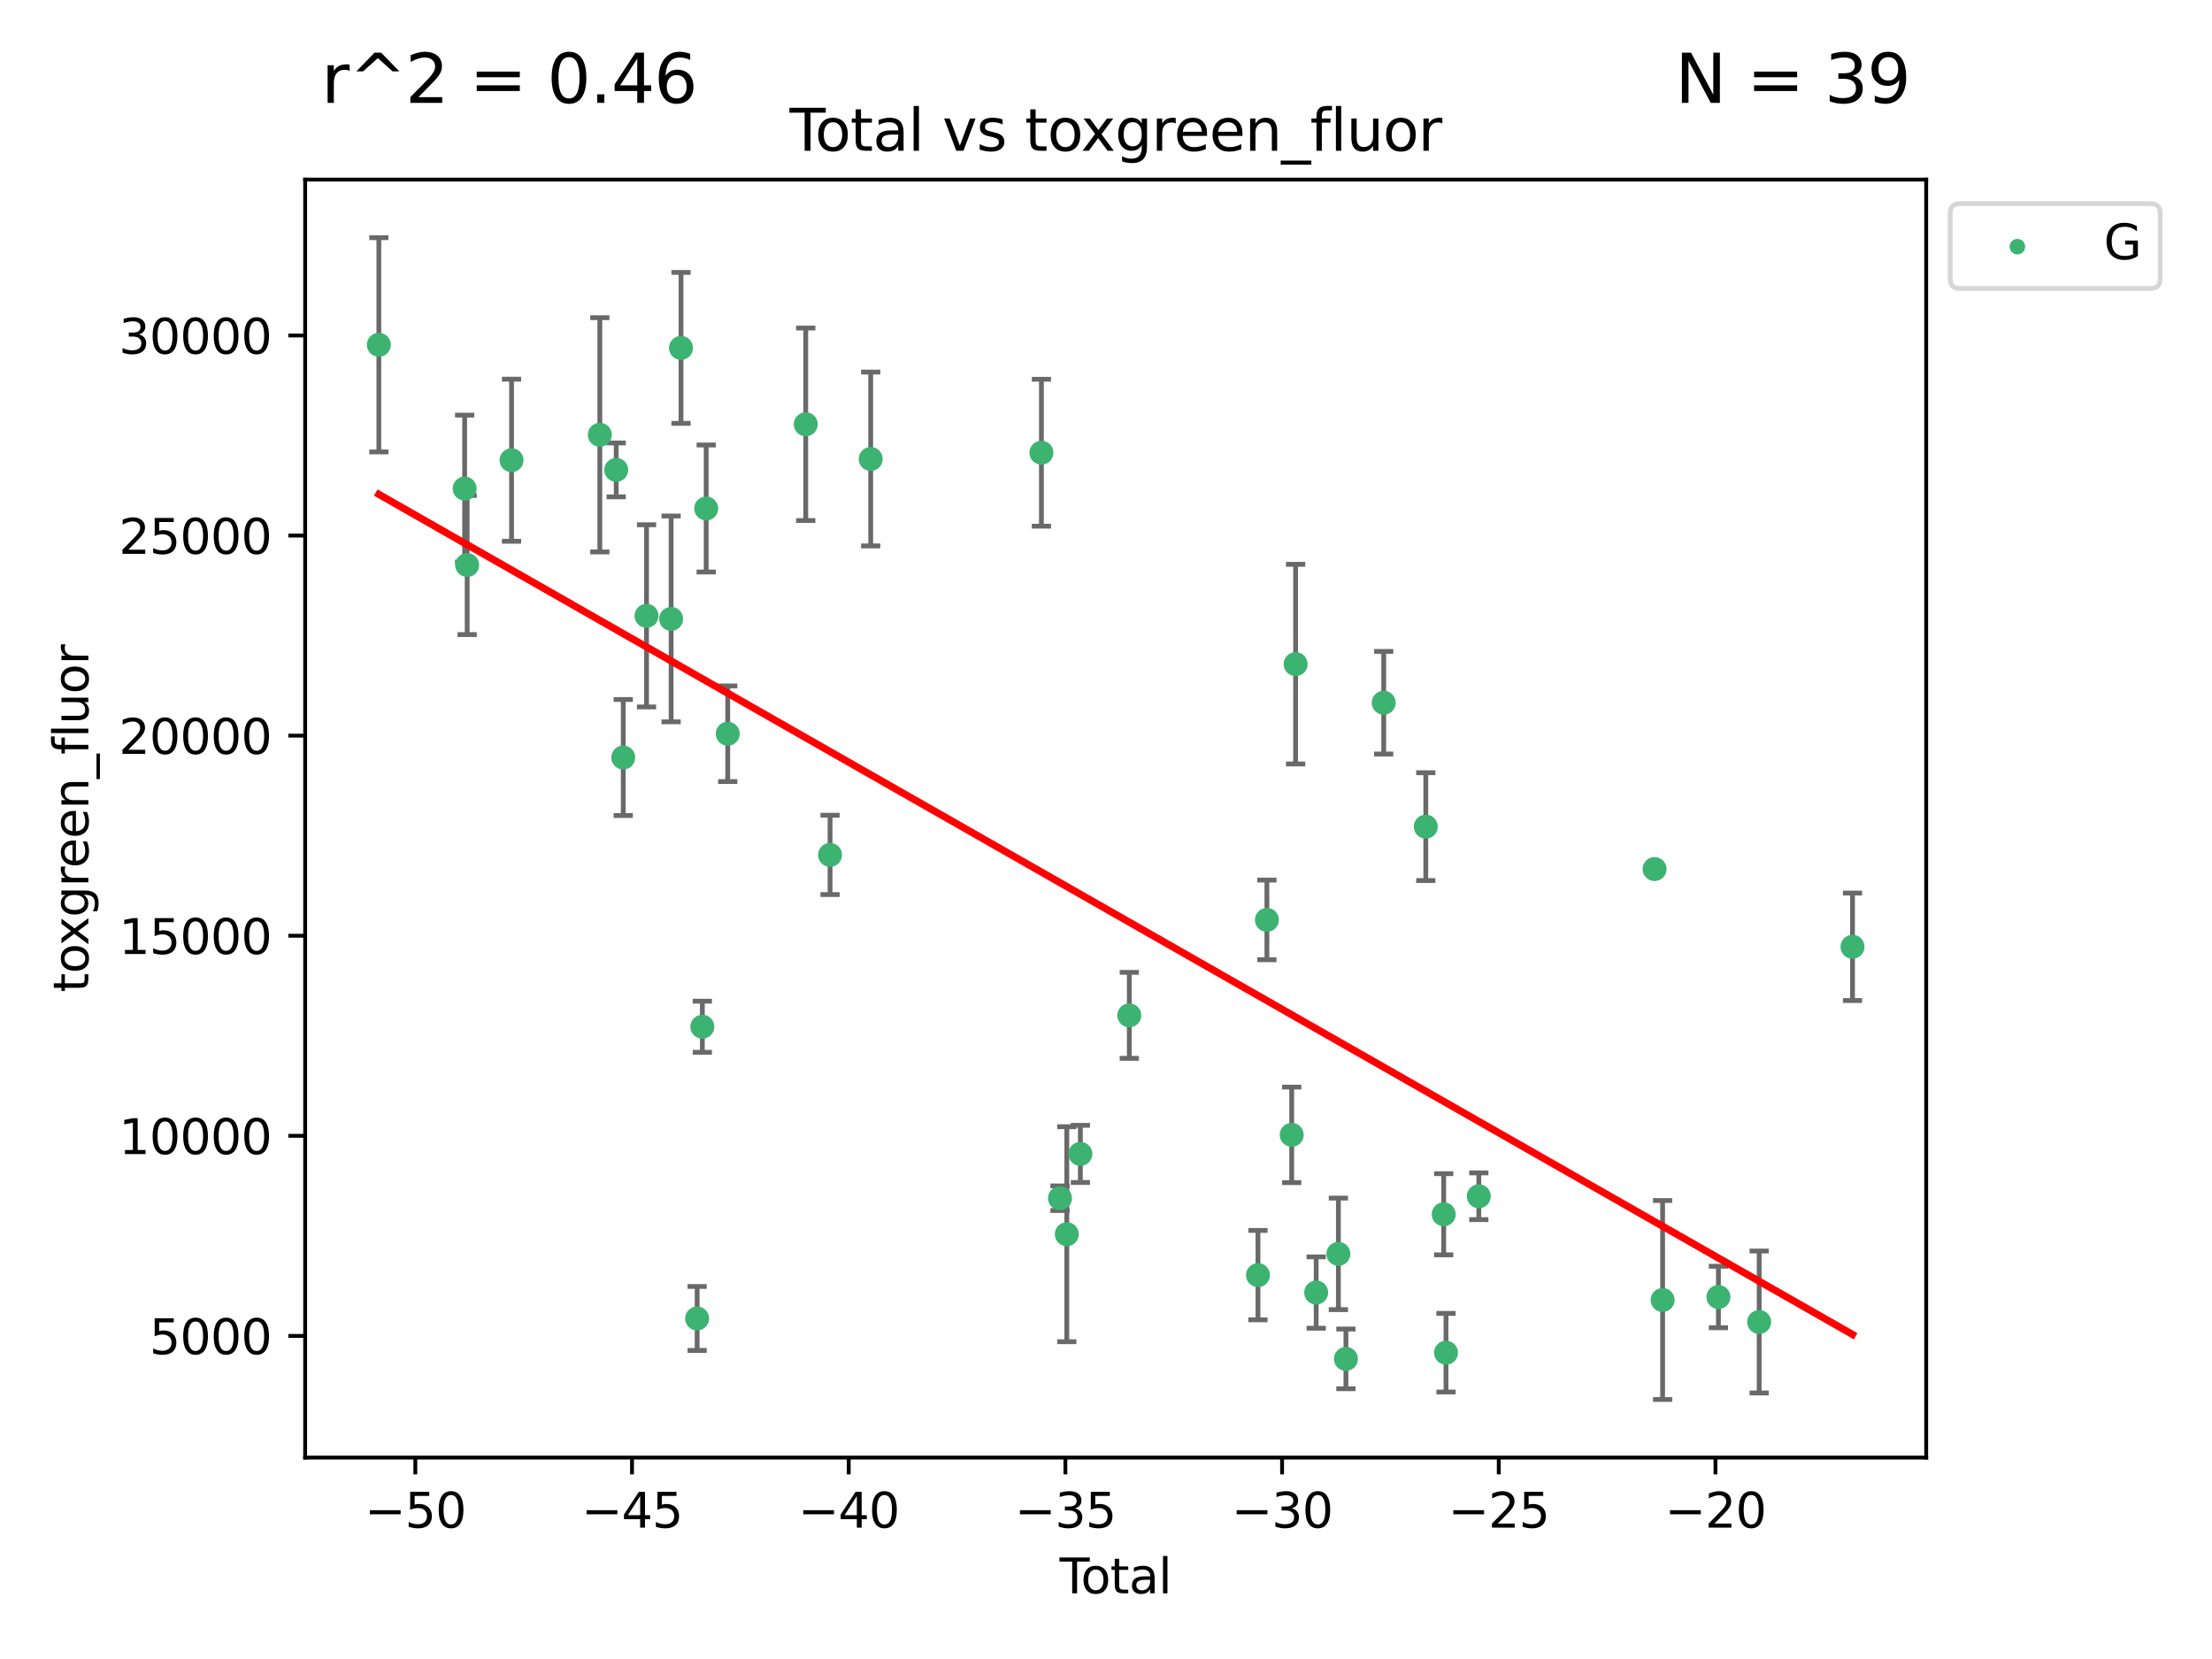 <?xml version="1.0" encoding="utf-8" standalone="no"?>
<!DOCTYPE svg PUBLIC "-//W3C//DTD SVG 1.1//EN"
  "http://www.w3.org/Graphics/SVG/1.1/DTD/svg11.dtd">
<svg xmlns:xlink="http://www.w3.org/1999/xlink" width="460.8pt" height="345.6pt" viewBox="0 0 460.8 345.6" xmlns="http://www.w3.org/2000/svg" version="1.1">
 <defs>
  <style type="text/css">*{stroke-linejoin: round; stroke-linecap: butt}</style>
 </defs>
 <g id="figure_1">
  <g id="patch_1">
   <path d="M 0 345.6 
L 460.8 345.6 
L 460.8 0 
L 0 0 
z
" style="fill: #ffffff"/>
  </g>
  <g id="axes_1">
   <g id="patch_2">
    <path d="M 63.571 303.64 
L 401.26 303.64 
L 401.26 37.411 
L 63.571 37.411 
z
" style="fill: #ffffff"/>
   </g>
   <g id="PathCollection_1">
    <defs>
     <path id="m662438848c" d="M 0 1.118 
C 0.297 1.118 0.581 1 0.791 0.791 
C 1 0.581 1.118 0.297 1.118 0 
C 1.118 -0.297 1 -0.581 0.791 -0.791 
C 0.581 -1 0.297 -1.118 0 -1.118 
C -0.297 -1.118 -0.581 -1 -0.791 -0.791 
C -1 -0.581 -1.118 -0.297 -1.118 0 
C -1.118 0.297 -1 0.581 -0.791 0.791 
C -0.581 1 -0.297 1.118 0 1.118 
z
" style="stroke: #3cb371"/>
    </defs>
    <g clip-path="url(#pe1328f2959)">
     <use xlink:href="#m662438848c" x="78.921" y="71.829" style="fill: #3cb371; stroke: #3cb371"/>
     <use xlink:href="#m662438848c" x="96.795" y="101.783" style="fill: #3cb371; stroke: #3cb371"/>
     <use xlink:href="#m662438848c" x="97.319" y="117.705" style="fill: #3cb371; stroke: #3cb371"/>
     <use xlink:href="#m662438848c" x="106.562" y="95.87" style="fill: #3cb371; stroke: #3cb371"/>
     <use xlink:href="#m662438848c" x="124.953" y="90.578" style="fill: #3cb371; stroke: #3cb371"/>
     <use xlink:href="#m662438848c" x="128.369" y="97.889" style="fill: #3cb371; stroke: #3cb371"/>
     <use xlink:href="#m662438848c" x="129.835" y="157.804" style="fill: #3cb371; stroke: #3cb371"/>
     <use xlink:href="#m662438848c" x="134.685" y="128.29" style="fill: #3cb371; stroke: #3cb371"/>
     <use xlink:href="#m662438848c" x="139.807" y="128.929" style="fill: #3cb371; stroke: #3cb371"/>
     <use xlink:href="#m662438848c" x="141.868" y="72.475" style="fill: #3cb371; stroke: #3cb371"/>
     <use xlink:href="#m662438848c" x="145.227" y="274.66" style="fill: #3cb371; stroke: #3cb371"/>
     <use xlink:href="#m662438848c" x="146.31" y="213.887" style="fill: #3cb371; stroke: #3cb371"/>
     <use xlink:href="#m662438848c" x="147.112" y="105.928" style="fill: #3cb371; stroke: #3cb371"/>
     <use xlink:href="#m662438848c" x="151.6" y="152.848" style="fill: #3cb371; stroke: #3cb371"/>
     <use xlink:href="#m662438848c" x="167.853" y="88.387" style="fill: #3cb371; stroke: #3cb371"/>
     <use xlink:href="#m662438848c" x="172.916" y="178.087" style="fill: #3cb371; stroke: #3cb371"/>
     <use xlink:href="#m662438848c" x="181.383" y="95.619" style="fill: #3cb371; stroke: #3cb371"/>
     <use xlink:href="#m662438848c" x="216.945" y="94.31" style="fill: #3cb371; stroke: #3cb371"/>
     <use xlink:href="#m662438848c" x="220.816" y="249.612" style="fill: #3cb371; stroke: #3cb371"/>
     <use xlink:href="#m662438848c" x="222.236" y="257.109" style="fill: #3cb371; stroke: #3cb371"/>
     <use xlink:href="#m662438848c" x="225.061" y="240.379" style="fill: #3cb371; stroke: #3cb371"/>
     <use xlink:href="#m662438848c" x="235.252" y="211.515" style="fill: #3cb371; stroke: #3cb371"/>
     <use xlink:href="#m662438848c" x="262.06" y="265.63" style="fill: #3cb371; stroke: #3cb371"/>
     <use xlink:href="#m662438848c" x="263.919" y="191.631" style="fill: #3cb371; stroke: #3cb371"/>
     <use xlink:href="#m662438848c" x="269.086" y="236.411" style="fill: #3cb371; stroke: #3cb371"/>
     <use xlink:href="#m662438848c" x="269.902" y="138.35" style="fill: #3cb371; stroke: #3cb371"/>
     <use xlink:href="#m662438848c" x="274.184" y="269.261" style="fill: #3cb371; stroke: #3cb371"/>
     <use xlink:href="#m662438848c" x="278.809" y="261.204" style="fill: #3cb371; stroke: #3cb371"/>
     <use xlink:href="#m662438848c" x="280.38" y="283.083" style="fill: #3cb371; stroke: #3cb371"/>
     <use xlink:href="#m662438848c" x="288.251" y="146.392" style="fill: #3cb371; stroke: #3cb371"/>
     <use xlink:href="#m662438848c" x="297.018" y="172.205" style="fill: #3cb371; stroke: #3cb371"/>
     <use xlink:href="#m662438848c" x="300.752" y="252.953" style="fill: #3cb371; stroke: #3cb371"/>
     <use xlink:href="#m662438848c" x="301.228" y="281.793" style="fill: #3cb371; stroke: #3cb371"/>
     <use xlink:href="#m662438848c" x="308.064" y="249.2" style="fill: #3cb371; stroke: #3cb371"/>
     <use xlink:href="#m662438848c" x="344.679" y="181.043" style="fill: #3cb371; stroke: #3cb371"/>
     <use xlink:href="#m662438848c" x="346.352" y="270.814" style="fill: #3cb371; stroke: #3cb371"/>
     <use xlink:href="#m662438848c" x="357.978" y="270.188" style="fill: #3cb371; stroke: #3cb371"/>
     <use xlink:href="#m662438848c" x="366.466" y="275.395" style="fill: #3cb371; stroke: #3cb371"/>
     <use xlink:href="#m662438848c" x="385.911" y="197.234" style="fill: #3cb371; stroke: #3cb371"/>
    </g>
   </g>
   <g id="matplotlib.axis_1">
    <g id="xtick_1">
     <g id="line2d_1">
      <defs>
       <path id="m1c1afe551b" d="M 0 0 
L 0 3.5 
" style="stroke: #000000; stroke-width: 0.8"/>
      </defs>
      <g>
       <use xlink:href="#m1c1afe551b" x="86.519" y="303.64" style="stroke: #000000; stroke-width: 0.8"/>
      </g>
     </g>
     <g id="text_1">
      <!-- −50 -->
      <g transform="translate(75.966 318.238)scale(0.1 -0.1)">
       <defs>
        <path id="DejaVuSans-2212" d="M 678 2272 
L 4684 2272 
L 4684 1741 
L 678 1741 
L 678 2272 
z
" transform="scale(0.016)"/>
        <path id="DejaVuSans-35" d="M 691 4666 
L 3169 4666 
L 3169 4134 
L 1269 4134 
L 1269 2991 
Q 1406 3038 1543 3061 
Q 1681 3084 1819 3084 
Q 2600 3084 3056 2656 
Q 3513 2228 3513 1497 
Q 3513 744 3044 326 
Q 2575 -91 1722 -91 
Q 1428 -91 1123 -41 
Q 819 9 494 109 
L 494 744 
Q 775 591 1075 516 
Q 1375 441 1709 441 
Q 2250 441 2565 725 
Q 2881 1009 2881 1497 
Q 2881 1984 2565 2268 
Q 2250 2553 1709 2553 
Q 1456 2553 1204 2497 
Q 953 2441 691 2322 
L 691 4666 
z
" transform="scale(0.016)"/>
        <path id="DejaVuSans-30" d="M 2034 4250 
Q 1547 4250 1301 3770 
Q 1056 3291 1056 2328 
Q 1056 1369 1301 889 
Q 1547 409 2034 409 
Q 2525 409 2770 889 
Q 3016 1369 3016 2328 
Q 3016 3291 2770 3770 
Q 2525 4250 2034 4250 
z
M 2034 4750 
Q 2819 4750 3233 4129 
Q 3647 3509 3647 2328 
Q 3647 1150 3233 529 
Q 2819 -91 2034 -91 
Q 1250 -91 836 529 
Q 422 1150 422 2328 
Q 422 3509 836 4129 
Q 1250 4750 2034 4750 
z
" transform="scale(0.016)"/>
       </defs>
       <use xlink:href="#DejaVuSans-2212"/>
       <use xlink:href="#DejaVuSans-35" x="83.789"/>
       <use xlink:href="#DejaVuSans-30" x="147.412"/>
      </g>
     </g>
    </g>
    <g id="xtick_2">
     <g id="line2d_2">
      <g>
       <use xlink:href="#m1c1afe551b" x="131.659" y="303.64" style="stroke: #000000; stroke-width: 0.8"/>
      </g>
     </g>
     <g id="text_2">
      <!-- −45 -->
      <g transform="translate(121.107 318.238)scale(0.1 -0.1)">
       <defs>
        <path id="DejaVuSans-34" d="M 2419 4116 
L 825 1625 
L 2419 1625 
L 2419 4116 
z
M 2253 4666 
L 3047 4666 
L 3047 1625 
L 3713 1625 
L 3713 1100 
L 3047 1100 
L 3047 0 
L 2419 0 
L 2419 1100 
L 313 1100 
L 313 1709 
L 2253 4666 
z
" transform="scale(0.016)"/>
       </defs>
       <use xlink:href="#DejaVuSans-2212"/>
       <use xlink:href="#DejaVuSans-34" x="83.789"/>
       <use xlink:href="#DejaVuSans-35" x="147.412"/>
      </g>
     </g>
    </g>
    <g id="xtick_3">
     <g id="line2d_3">
      <g>
       <use xlink:href="#m1c1afe551b" x="176.8" y="303.64" style="stroke: #000000; stroke-width: 0.8"/>
      </g>
     </g>
     <g id="text_3">
      <!-- −40 -->
      <g transform="translate(166.247 318.238)scale(0.1 -0.1)">
       <use xlink:href="#DejaVuSans-2212"/>
       <use xlink:href="#DejaVuSans-34" x="83.789"/>
       <use xlink:href="#DejaVuSans-30" x="147.412"/>
      </g>
     </g>
    </g>
    <g id="xtick_4">
     <g id="line2d_4">
      <g>
       <use xlink:href="#m1c1afe551b" x="221.94" y="303.64" style="stroke: #000000; stroke-width: 0.8"/>
      </g>
     </g>
     <g id="text_4">
      <!-- −35 -->
      <g transform="translate(211.388 318.238)scale(0.1 -0.1)">
       <defs>
        <path id="DejaVuSans-33" d="M 2597 2516 
Q 3050 2419 3304 2112 
Q 3559 1806 3559 1356 
Q 3559 666 3084 287 
Q 2609 -91 1734 -91 
Q 1441 -91 1130 -33 
Q 819 25 488 141 
L 488 750 
Q 750 597 1062 519 
Q 1375 441 1716 441 
Q 2309 441 2620 675 
Q 2931 909 2931 1356 
Q 2931 1769 2642 2001 
Q 2353 2234 1838 2234 
L 1294 2234 
L 1294 2753 
L 1863 2753 
Q 2328 2753 2575 2939 
Q 2822 3125 2822 3475 
Q 2822 3834 2567 4026 
Q 2313 4219 1838 4219 
Q 1578 4219 1281 4162 
Q 984 4106 628 3988 
L 628 4550 
Q 988 4650 1302 4700 
Q 1616 4750 1894 4750 
Q 2613 4750 3031 4423 
Q 3450 4097 3450 3541 
Q 3450 3153 3228 2886 
Q 3006 2619 2597 2516 
z
" transform="scale(0.016)"/>
       </defs>
       <use xlink:href="#DejaVuSans-2212"/>
       <use xlink:href="#DejaVuSans-33" x="83.789"/>
       <use xlink:href="#DejaVuSans-35" x="147.412"/>
      </g>
     </g>
    </g>
    <g id="xtick_5">
     <g id="line2d_5">
      <g>
       <use xlink:href="#m1c1afe551b" x="267.081" y="303.64" style="stroke: #000000; stroke-width: 0.8"/>
      </g>
     </g>
     <g id="text_5">
      <!-- −30 -->
      <g transform="translate(256.528 318.238)scale(0.1 -0.1)">
       <use xlink:href="#DejaVuSans-2212"/>
       <use xlink:href="#DejaVuSans-33" x="83.789"/>
       <use xlink:href="#DejaVuSans-30" x="147.412"/>
      </g>
     </g>
    </g>
    <g id="xtick_6">
     <g id="line2d_6">
      <g>
       <use xlink:href="#m1c1afe551b" x="312.221" y="303.64" style="stroke: #000000; stroke-width: 0.8"/>
      </g>
     </g>
     <g id="text_6">
      <!-- −25 -->
      <g transform="translate(301.669 318.238)scale(0.1 -0.1)">
       <defs>
        <path id="DejaVuSans-32" d="M 1228 531 
L 3431 531 
L 3431 0 
L 469 0 
L 469 531 
Q 828 903 1448 1529 
Q 2069 2156 2228 2338 
Q 2531 2678 2651 2914 
Q 2772 3150 2772 3378 
Q 2772 3750 2511 3984 
Q 2250 4219 1831 4219 
Q 1534 4219 1204 4116 
Q 875 4013 500 3803 
L 500 4441 
Q 881 4594 1212 4672 
Q 1544 4750 1819 4750 
Q 2544 4750 2975 4387 
Q 3406 4025 3406 3419 
Q 3406 3131 3298 2873 
Q 3191 2616 2906 2266 
Q 2828 2175 2409 1742 
Q 1991 1309 1228 531 
z
" transform="scale(0.016)"/>
       </defs>
       <use xlink:href="#DejaVuSans-2212"/>
       <use xlink:href="#DejaVuSans-32" x="83.789"/>
       <use xlink:href="#DejaVuSans-35" x="147.412"/>
      </g>
     </g>
    </g>
    <g id="xtick_7">
     <g id="line2d_7">
      <g>
       <use xlink:href="#m1c1afe551b" x="357.362" y="303.64" style="stroke: #000000; stroke-width: 0.8"/>
      </g>
     </g>
     <g id="text_7">
      <!-- −20 -->
      <g transform="translate(346.81 318.238)scale(0.1 -0.1)">
       <use xlink:href="#DejaVuSans-2212"/>
       <use xlink:href="#DejaVuSans-32" x="83.789"/>
       <use xlink:href="#DejaVuSans-30" x="147.412"/>
      </g>
     </g>
    </g>
    <g id="text_8">
     <!-- Total -->
     <g transform="translate(220.739 331.917)scale(0.1 -0.1)">
      <defs>
       <path id="DejaVuSans-54" d="M -19 4666 
L 3928 4666 
L 3928 4134 
L 2272 4134 
L 2272 0 
L 1638 0 
L 1638 4134 
L -19 4134 
L -19 4666 
z
" transform="scale(0.016)"/>
       <path id="DejaVuSans-6f" d="M 1959 3097 
Q 1497 3097 1228 2736 
Q 959 2375 959 1747 
Q 959 1119 1226 758 
Q 1494 397 1959 397 
Q 2419 397 2687 759 
Q 2956 1122 2956 1747 
Q 2956 2369 2687 2733 
Q 2419 3097 1959 3097 
z
M 1959 3584 
Q 2709 3584 3137 3096 
Q 3566 2609 3566 1747 
Q 3566 888 3137 398 
Q 2709 -91 1959 -91 
Q 1206 -91 779 398 
Q 353 888 353 1747 
Q 353 2609 779 3096 
Q 1206 3584 1959 3584 
z
" transform="scale(0.016)"/>
       <path id="DejaVuSans-74" d="M 1172 4494 
L 1172 3500 
L 2356 3500 
L 2356 3053 
L 1172 3053 
L 1172 1153 
Q 1172 725 1289 603 
Q 1406 481 1766 481 
L 2356 481 
L 2356 0 
L 1766 0 
Q 1100 0 847 248 
Q 594 497 594 1153 
L 594 3053 
L 172 3053 
L 172 3500 
L 594 3500 
L 594 4494 
L 1172 4494 
z
" transform="scale(0.016)"/>
       <path id="DejaVuSans-61" d="M 2194 1759 
Q 1497 1759 1228 1600 
Q 959 1441 959 1056 
Q 959 750 1161 570 
Q 1363 391 1709 391 
Q 2188 391 2477 730 
Q 2766 1069 2766 1631 
L 2766 1759 
L 2194 1759 
z
M 3341 1997 
L 3341 0 
L 2766 0 
L 2766 531 
Q 2569 213 2275 61 
Q 1981 -91 1556 -91 
Q 1019 -91 701 211 
Q 384 513 384 1019 
Q 384 1609 779 1909 
Q 1175 2209 1959 2209 
L 2766 2209 
L 2766 2266 
Q 2766 2663 2505 2880 
Q 2244 3097 1772 3097 
Q 1472 3097 1187 3025 
Q 903 2953 641 2809 
L 641 3341 
Q 956 3463 1253 3523 
Q 1550 3584 1831 3584 
Q 2591 3584 2966 3190 
Q 3341 2797 3341 1997 
z
" transform="scale(0.016)"/>
       <path id="DejaVuSans-6c" d="M 603 4863 
L 1178 4863 
L 1178 0 
L 603 0 
L 603 4863 
z
" transform="scale(0.016)"/>
      </defs>
      <use xlink:href="#DejaVuSans-54"/>
      <use xlink:href="#DejaVuSans-6f" x="44.084"/>
      <use xlink:href="#DejaVuSans-74" x="105.266"/>
      <use xlink:href="#DejaVuSans-61" x="144.475"/>
      <use xlink:href="#DejaVuSans-6c" x="205.754"/>
     </g>
    </g>
   </g>
   <g id="matplotlib.axis_2">
    <g id="ytick_1">
     <g id="line2d_8">
      <defs>
       <path id="m9c5f9d418f" d="M 0 0 
L -3.5 0 
" style="stroke: #000000; stroke-width: 0.8"/>
      </defs>
      <g>
       <use xlink:href="#m9c5f9d418f" x="63.571" y="278.294" style="stroke: #000000; stroke-width: 0.8"/>
      </g>
     </g>
     <g id="text_9">
      <!-- 5000 -->
      <g transform="translate(31.121 282.093)scale(0.1 -0.1)">
       <use xlink:href="#DejaVuSans-35"/>
       <use xlink:href="#DejaVuSans-30" x="63.623"/>
       <use xlink:href="#DejaVuSans-30" x="127.246"/>
       <use xlink:href="#DejaVuSans-30" x="190.869"/>
      </g>
     </g>
    </g>
    <g id="ytick_2">
     <g id="line2d_9">
      <g>
       <use xlink:href="#m9c5f9d418f" x="63.571" y="236.612" style="stroke: #000000; stroke-width: 0.8"/>
      </g>
     </g>
     <g id="text_10">
      <!-- 10000 -->
      <g transform="translate(24.759 240.412)scale(0.1 -0.1)">
       <defs>
        <path id="DejaVuSans-31" d="M 794 531 
L 1825 531 
L 1825 4091 
L 703 3866 
L 703 4441 
L 1819 4666 
L 2450 4666 
L 2450 531 
L 3481 531 
L 3481 0 
L 794 0 
L 794 531 
z
" transform="scale(0.016)"/>
       </defs>
       <use xlink:href="#DejaVuSans-31"/>
       <use xlink:href="#DejaVuSans-30" x="63.623"/>
       <use xlink:href="#DejaVuSans-30" x="127.246"/>
       <use xlink:href="#DejaVuSans-30" x="190.869"/>
       <use xlink:href="#DejaVuSans-30" x="254.492"/>
      </g>
     </g>
    </g>
    <g id="ytick_3">
     <g id="line2d_10">
      <g>
       <use xlink:href="#m9c5f9d418f" x="63.571" y="194.931" style="stroke: #000000; stroke-width: 0.8"/>
      </g>
     </g>
     <g id="text_11">
      <!-- 15000 -->
      <g transform="translate(24.759 198.73)scale(0.1 -0.1)">
       <use xlink:href="#DejaVuSans-31"/>
       <use xlink:href="#DejaVuSans-35" x="63.623"/>
       <use xlink:href="#DejaVuSans-30" x="127.246"/>
       <use xlink:href="#DejaVuSans-30" x="190.869"/>
       <use xlink:href="#DejaVuSans-30" x="254.492"/>
      </g>
     </g>
    </g>
    <g id="ytick_4">
     <g id="line2d_11">
      <g>
       <use xlink:href="#m9c5f9d418f" x="63.571" y="153.249" style="stroke: #000000; stroke-width: 0.8"/>
      </g>
     </g>
     <g id="text_12">
      <!-- 20000 -->
      <g transform="translate(24.759 157.048)scale(0.1 -0.1)">
       <use xlink:href="#DejaVuSans-32"/>
       <use xlink:href="#DejaVuSans-30" x="63.623"/>
       <use xlink:href="#DejaVuSans-30" x="127.246"/>
       <use xlink:href="#DejaVuSans-30" x="190.869"/>
       <use xlink:href="#DejaVuSans-30" x="254.492"/>
      </g>
     </g>
    </g>
    <g id="ytick_5">
     <g id="line2d_12">
      <g>
       <use xlink:href="#m9c5f9d418f" x="63.571" y="111.567" style="stroke: #000000; stroke-width: 0.8"/>
      </g>
     </g>
     <g id="text_13">
      <!-- 25000 -->
      <g transform="translate(24.759 115.367)scale(0.1 -0.1)">
       <use xlink:href="#DejaVuSans-32"/>
       <use xlink:href="#DejaVuSans-35" x="63.623"/>
       <use xlink:href="#DejaVuSans-30" x="127.246"/>
       <use xlink:href="#DejaVuSans-30" x="190.869"/>
       <use xlink:href="#DejaVuSans-30" x="254.492"/>
      </g>
     </g>
    </g>
    <g id="ytick_6">
     <g id="line2d_13">
      <g>
       <use xlink:href="#m9c5f9d418f" x="63.571" y="69.886" style="stroke: #000000; stroke-width: 0.8"/>
      </g>
     </g>
     <g id="text_14">
      <!-- 30000 -->
      <g transform="translate(24.759 73.685)scale(0.1 -0.1)">
       <use xlink:href="#DejaVuSans-33"/>
       <use xlink:href="#DejaVuSans-30" x="63.623"/>
       <use xlink:href="#DejaVuSans-30" x="127.246"/>
       <use xlink:href="#DejaVuSans-30" x="190.869"/>
       <use xlink:href="#DejaVuSans-30" x="254.492"/>
      </g>
     </g>
    </g>
    <g id="text_15">
     <!-- toxgreen_fluor -->
     <g transform="translate(18.401 206.72)rotate(-90)scale(0.1 -0.1)">
      <defs>
       <path id="DejaVuSans-78" d="M 3513 3500 
L 2247 1797 
L 3578 0 
L 2900 0 
L 1881 1375 
L 863 0 
L 184 0 
L 1544 1831 
L 300 3500 
L 978 3500 
L 1906 2253 
L 2834 3500 
L 3513 3500 
z
" transform="scale(0.016)"/>
       <path id="DejaVuSans-67" d="M 2906 1791 
Q 2906 2416 2648 2759 
Q 2391 3103 1925 3103 
Q 1463 3103 1205 2759 
Q 947 2416 947 1791 
Q 947 1169 1205 825 
Q 1463 481 1925 481 
Q 2391 481 2648 825 
Q 2906 1169 2906 1791 
z
M 3481 434 
Q 3481 -459 3084 -895 
Q 2688 -1331 1869 -1331 
Q 1566 -1331 1297 -1286 
Q 1028 -1241 775 -1147 
L 775 -588 
Q 1028 -725 1275 -790 
Q 1522 -856 1778 -856 
Q 2344 -856 2625 -561 
Q 2906 -266 2906 331 
L 2906 616 
Q 2728 306 2450 153 
Q 2172 0 1784 0 
Q 1141 0 747 490 
Q 353 981 353 1791 
Q 353 2603 747 3093 
Q 1141 3584 1784 3584 
Q 2172 3584 2450 3431 
Q 2728 3278 2906 2969 
L 2906 3500 
L 3481 3500 
L 3481 434 
z
" transform="scale(0.016)"/>
       <path id="DejaVuSans-72" d="M 2631 2963 
Q 2534 3019 2420 3045 
Q 2306 3072 2169 3072 
Q 1681 3072 1420 2755 
Q 1159 2438 1159 1844 
L 1159 0 
L 581 0 
L 581 3500 
L 1159 3500 
L 1159 2956 
Q 1341 3275 1631 3429 
Q 1922 3584 2338 3584 
Q 2397 3584 2469 3576 
Q 2541 3569 2628 3553 
L 2631 2963 
z
" transform="scale(0.016)"/>
       <path id="DejaVuSans-65" d="M 3597 1894 
L 3597 1613 
L 953 1613 
Q 991 1019 1311 708 
Q 1631 397 2203 397 
Q 2534 397 2845 478 
Q 3156 559 3463 722 
L 3463 178 
Q 3153 47 2828 -22 
Q 2503 -91 2169 -91 
Q 1331 -91 842 396 
Q 353 884 353 1716 
Q 353 2575 817 3079 
Q 1281 3584 2069 3584 
Q 2775 3584 3186 3129 
Q 3597 2675 3597 1894 
z
M 3022 2063 
Q 3016 2534 2758 2815 
Q 2500 3097 2075 3097 
Q 1594 3097 1305 2825 
Q 1016 2553 972 2059 
L 3022 2063 
z
" transform="scale(0.016)"/>
       <path id="DejaVuSans-6e" d="M 3513 2113 
L 3513 0 
L 2938 0 
L 2938 2094 
Q 2938 2591 2744 2837 
Q 2550 3084 2163 3084 
Q 1697 3084 1428 2787 
Q 1159 2491 1159 1978 
L 1159 0 
L 581 0 
L 581 3500 
L 1159 3500 
L 1159 2956 
Q 1366 3272 1645 3428 
Q 1925 3584 2291 3584 
Q 2894 3584 3203 3211 
Q 3513 2838 3513 2113 
z
" transform="scale(0.016)"/>
       <path id="DejaVuSans-5f" d="M 3263 -1063 
L 3263 -1509 
L -63 -1509 
L -63 -1063 
L 3263 -1063 
z
" transform="scale(0.016)"/>
       <path id="DejaVuSans-66" d="M 2375 4863 
L 2375 4384 
L 1825 4384 
Q 1516 4384 1395 4259 
Q 1275 4134 1275 3809 
L 1275 3500 
L 2222 3500 
L 2222 3053 
L 1275 3053 
L 1275 0 
L 697 0 
L 697 3053 
L 147 3053 
L 147 3500 
L 697 3500 
L 697 3744 
Q 697 4328 969 4595 
Q 1241 4863 1831 4863 
L 2375 4863 
z
" transform="scale(0.016)"/>
       <path id="DejaVuSans-75" d="M 544 1381 
L 544 3500 
L 1119 3500 
L 1119 1403 
Q 1119 906 1312 657 
Q 1506 409 1894 409 
Q 2359 409 2629 706 
Q 2900 1003 2900 1516 
L 2900 3500 
L 3475 3500 
L 3475 0 
L 2900 0 
L 2900 538 
Q 2691 219 2414 64 
Q 2138 -91 1772 -91 
Q 1169 -91 856 284 
Q 544 659 544 1381 
z
M 1991 3584 
L 1991 3584 
z
" transform="scale(0.016)"/>
      </defs>
      <use xlink:href="#DejaVuSans-74"/>
      <use xlink:href="#DejaVuSans-6f" x="39.209"/>
      <use xlink:href="#DejaVuSans-78" x="97.266"/>
      <use xlink:href="#DejaVuSans-67" x="156.445"/>
      <use xlink:href="#DejaVuSans-72" x="219.922"/>
      <use xlink:href="#DejaVuSans-65" x="258.785"/>
      <use xlink:href="#DejaVuSans-65" x="320.309"/>
      <use xlink:href="#DejaVuSans-6e" x="381.832"/>
      <use xlink:href="#DejaVuSans-5f" x="445.211"/>
      <use xlink:href="#DejaVuSans-66" x="495.211"/>
      <use xlink:href="#DejaVuSans-6c" x="530.416"/>
      <use xlink:href="#DejaVuSans-75" x="558.199"/>
      <use xlink:href="#DejaVuSans-6f" x="621.578"/>
      <use xlink:href="#DejaVuSans-72" x="682.76"/>
     </g>
    </g>
   </g>
   <g id="LineCollection_1">
    <path d="M 78.921 94.146 
L 78.921 49.513 
" clip-path="url(#pe1328f2959)" style="fill: none; stroke: #696969"/>
    <path d="M 96.795 117.09 
L 96.795 86.476 
" clip-path="url(#pe1328f2959)" style="fill: none; stroke: #696969"/>
    <path d="M 97.319 132.193 
L 97.319 103.217 
" clip-path="url(#pe1328f2959)" style="fill: none; stroke: #696969"/>
    <path d="M 106.562 112.753 
L 106.562 78.987 
" clip-path="url(#pe1328f2959)" style="fill: none; stroke: #696969"/>
    <path d="M 124.953 114.978 
L 124.953 66.177 
" clip-path="url(#pe1328f2959)" style="fill: none; stroke: #696969"/>
    <path d="M 128.369 103.502 
L 128.369 92.276 
" clip-path="url(#pe1328f2959)" style="fill: none; stroke: #696969"/>
    <path d="M 129.835 169.888 
L 129.835 145.72 
" clip-path="url(#pe1328f2959)" style="fill: none; stroke: #696969"/>
    <path d="M 134.685 147.266 
L 134.685 109.315 
" clip-path="url(#pe1328f2959)" style="fill: none; stroke: #696969"/>
    <path d="M 139.807 150.371 
L 139.807 107.487 
" clip-path="url(#pe1328f2959)" style="fill: none; stroke: #696969"/>
    <path d="M 141.868 88.198 
L 141.868 56.753 
" clip-path="url(#pe1328f2959)" style="fill: none; stroke: #696969"/>
    <path d="M 145.227 281.323 
L 145.227 267.998 
" clip-path="url(#pe1328f2959)" style="fill: none; stroke: #696969"/>
    <path d="M 146.31 219.21 
L 146.31 208.565 
" clip-path="url(#pe1328f2959)" style="fill: none; stroke: #696969"/>
    <path d="M 147.112 119.158 
L 147.112 92.699 
" clip-path="url(#pe1328f2959)" style="fill: none; stroke: #696969"/>
    <path d="M 151.6 162.808 
L 151.6 142.888 
" clip-path="url(#pe1328f2959)" style="fill: none; stroke: #696969"/>
    <path d="M 167.853 108.436 
L 167.853 68.338 
" clip-path="url(#pe1328f2959)" style="fill: none; stroke: #696969"/>
    <path d="M 172.916 186.35 
L 172.916 169.825 
" clip-path="url(#pe1328f2959)" style="fill: none; stroke: #696969"/>
    <path d="M 181.383 113.725 
L 181.383 77.513 
" clip-path="url(#pe1328f2959)" style="fill: none; stroke: #696969"/>
    <path d="M 216.945 109.615 
L 216.945 79.005 
" clip-path="url(#pe1328f2959)" style="fill: none; stroke: #696969"/>
    <path d="M 220.816 252.18 
L 220.816 247.044 
" clip-path="url(#pe1328f2959)" style="fill: none; stroke: #696969"/>
    <path d="M 222.236 279.504 
L 222.236 234.714 
" clip-path="url(#pe1328f2959)" style="fill: none; stroke: #696969"/>
    <path d="M 225.061 246.33 
L 225.061 234.428 
" clip-path="url(#pe1328f2959)" style="fill: none; stroke: #696969"/>
    <path d="M 235.252 220.472 
L 235.252 202.558 
" clip-path="url(#pe1328f2959)" style="fill: none; stroke: #696969"/>
    <path d="M 262.06 274.942 
L 262.06 256.319 
" clip-path="url(#pe1328f2959)" style="fill: none; stroke: #696969"/>
    <path d="M 263.919 199.924 
L 263.919 183.337 
" clip-path="url(#pe1328f2959)" style="fill: none; stroke: #696969"/>
    <path d="M 269.086 246.36 
L 269.086 226.463 
" clip-path="url(#pe1328f2959)" style="fill: none; stroke: #696969"/>
    <path d="M 269.902 159.143 
L 269.902 117.557 
" clip-path="url(#pe1328f2959)" style="fill: none; stroke: #696969"/>
    <path d="M 274.184 276.693 
L 274.184 261.829 
" clip-path="url(#pe1328f2959)" style="fill: none; stroke: #696969"/>
    <path d="M 278.809 272.817 
L 278.809 249.591 
" clip-path="url(#pe1328f2959)" style="fill: none; stroke: #696969"/>
    <path d="M 280.38 289.306 
L 280.38 276.861 
" clip-path="url(#pe1328f2959)" style="fill: none; stroke: #696969"/>
    <path d="M 288.251 157.078 
L 288.251 135.706 
" clip-path="url(#pe1328f2959)" style="fill: none; stroke: #696969"/>
    <path d="M 297.018 183.435 
L 297.018 160.974 
" clip-path="url(#pe1328f2959)" style="fill: none; stroke: #696969"/>
    <path d="M 300.752 261.404 
L 300.752 244.502 
" clip-path="url(#pe1328f2959)" style="fill: none; stroke: #696969"/>
    <path d="M 301.228 289.981 
L 301.228 273.606 
" clip-path="url(#pe1328f2959)" style="fill: none; stroke: #696969"/>
    <path d="M 308.064 254.065 
L 308.064 244.335 
" clip-path="url(#pe1328f2959)" style="fill: none; stroke: #696969"/>
    <path d="M 344.679 181.82 
L 344.679 180.266 
" clip-path="url(#pe1328f2959)" style="fill: none; stroke: #696969"/>
    <path d="M 346.352 291.539 
L 346.352 250.089 
" clip-path="url(#pe1328f2959)" style="fill: none; stroke: #696969"/>
    <path d="M 357.978 276.589 
L 357.978 263.787 
" clip-path="url(#pe1328f2959)" style="fill: none; stroke: #696969"/>
    <path d="M 366.466 290.181 
L 366.466 260.61 
" clip-path="url(#pe1328f2959)" style="fill: none; stroke: #696969"/>
    <path d="M 385.911 208.43 
L 385.911 186.039 
" clip-path="url(#pe1328f2959)" style="fill: none; stroke: #696969"/>
   </g>
   <g id="line2d_14">
    <defs>
     <path id="mcb0adb4e21" d="M 2 0 
L -2 -0 
" style="stroke: #696969"/>
    </defs>
    <g clip-path="url(#pe1328f2959)">
     <use xlink:href="#mcb0adb4e21" x="78.921" y="94.146" style="fill: #696969; stroke: #696969"/>
     <use xlink:href="#mcb0adb4e21" x="96.795" y="117.09" style="fill: #696969; stroke: #696969"/>
     <use xlink:href="#mcb0adb4e21" x="97.319" y="132.193" style="fill: #696969; stroke: #696969"/>
     <use xlink:href="#mcb0adb4e21" x="106.562" y="112.753" style="fill: #696969; stroke: #696969"/>
     <use xlink:href="#mcb0adb4e21" x="124.953" y="114.978" style="fill: #696969; stroke: #696969"/>
     <use xlink:href="#mcb0adb4e21" x="128.369" y="103.502" style="fill: #696969; stroke: #696969"/>
     <use xlink:href="#mcb0adb4e21" x="129.835" y="169.888" style="fill: #696969; stroke: #696969"/>
     <use xlink:href="#mcb0adb4e21" x="134.685" y="147.266" style="fill: #696969; stroke: #696969"/>
     <use xlink:href="#mcb0adb4e21" x="139.807" y="150.371" style="fill: #696969; stroke: #696969"/>
     <use xlink:href="#mcb0adb4e21" x="141.868" y="88.198" style="fill: #696969; stroke: #696969"/>
     <use xlink:href="#mcb0adb4e21" x="145.227" y="281.323" style="fill: #696969; stroke: #696969"/>
     <use xlink:href="#mcb0adb4e21" x="146.31" y="219.21" style="fill: #696969; stroke: #696969"/>
     <use xlink:href="#mcb0adb4e21" x="147.112" y="119.158" style="fill: #696969; stroke: #696969"/>
     <use xlink:href="#mcb0adb4e21" x="151.6" y="162.808" style="fill: #696969; stroke: #696969"/>
     <use xlink:href="#mcb0adb4e21" x="167.853" y="108.436" style="fill: #696969; stroke: #696969"/>
     <use xlink:href="#mcb0adb4e21" x="172.916" y="186.35" style="fill: #696969; stroke: #696969"/>
     <use xlink:href="#mcb0adb4e21" x="181.383" y="113.725" style="fill: #696969; stroke: #696969"/>
     <use xlink:href="#mcb0adb4e21" x="216.945" y="109.615" style="fill: #696969; stroke: #696969"/>
     <use xlink:href="#mcb0adb4e21" x="220.816" y="252.18" style="fill: #696969; stroke: #696969"/>
     <use xlink:href="#mcb0adb4e21" x="222.236" y="279.504" style="fill: #696969; stroke: #696969"/>
     <use xlink:href="#mcb0adb4e21" x="225.061" y="246.33" style="fill: #696969; stroke: #696969"/>
     <use xlink:href="#mcb0adb4e21" x="235.252" y="220.472" style="fill: #696969; stroke: #696969"/>
     <use xlink:href="#mcb0adb4e21" x="262.06" y="274.942" style="fill: #696969; stroke: #696969"/>
     <use xlink:href="#mcb0adb4e21" x="263.919" y="199.924" style="fill: #696969; stroke: #696969"/>
     <use xlink:href="#mcb0adb4e21" x="269.086" y="246.36" style="fill: #696969; stroke: #696969"/>
     <use xlink:href="#mcb0adb4e21" x="269.902" y="159.143" style="fill: #696969; stroke: #696969"/>
     <use xlink:href="#mcb0adb4e21" x="274.184" y="276.693" style="fill: #696969; stroke: #696969"/>
     <use xlink:href="#mcb0adb4e21" x="278.809" y="272.817" style="fill: #696969; stroke: #696969"/>
     <use xlink:href="#mcb0adb4e21" x="280.38" y="289.306" style="fill: #696969; stroke: #696969"/>
     <use xlink:href="#mcb0adb4e21" x="288.251" y="157.078" style="fill: #696969; stroke: #696969"/>
     <use xlink:href="#mcb0adb4e21" x="297.018" y="183.435" style="fill: #696969; stroke: #696969"/>
     <use xlink:href="#mcb0adb4e21" x="300.752" y="261.404" style="fill: #696969; stroke: #696969"/>
     <use xlink:href="#mcb0adb4e21" x="301.228" y="289.981" style="fill: #696969; stroke: #696969"/>
     <use xlink:href="#mcb0adb4e21" x="308.064" y="254.065" style="fill: #696969; stroke: #696969"/>
     <use xlink:href="#mcb0adb4e21" x="344.679" y="181.82" style="fill: #696969; stroke: #696969"/>
     <use xlink:href="#mcb0adb4e21" x="346.352" y="291.539" style="fill: #696969; stroke: #696969"/>
     <use xlink:href="#mcb0adb4e21" x="357.978" y="276.589" style="fill: #696969; stroke: #696969"/>
     <use xlink:href="#mcb0adb4e21" x="366.466" y="290.181" style="fill: #696969; stroke: #696969"/>
     <use xlink:href="#mcb0adb4e21" x="385.911" y="208.43" style="fill: #696969; stroke: #696969"/>
    </g>
   </g>
   <g id="line2d_15">
    <g clip-path="url(#pe1328f2959)">
     <use xlink:href="#mcb0adb4e21" x="78.921" y="49.513" style="fill: #696969; stroke: #696969"/>
     <use xlink:href="#mcb0adb4e21" x="96.795" y="86.476" style="fill: #696969; stroke: #696969"/>
     <use xlink:href="#mcb0adb4e21" x="97.319" y="103.217" style="fill: #696969; stroke: #696969"/>
     <use xlink:href="#mcb0adb4e21" x="106.562" y="78.987" style="fill: #696969; stroke: #696969"/>
     <use xlink:href="#mcb0adb4e21" x="124.953" y="66.177" style="fill: #696969; stroke: #696969"/>
     <use xlink:href="#mcb0adb4e21" x="128.369" y="92.276" style="fill: #696969; stroke: #696969"/>
     <use xlink:href="#mcb0adb4e21" x="129.835" y="145.72" style="fill: #696969; stroke: #696969"/>
     <use xlink:href="#mcb0adb4e21" x="134.685" y="109.315" style="fill: #696969; stroke: #696969"/>
     <use xlink:href="#mcb0adb4e21" x="139.807" y="107.487" style="fill: #696969; stroke: #696969"/>
     <use xlink:href="#mcb0adb4e21" x="141.868" y="56.753" style="fill: #696969; stroke: #696969"/>
     <use xlink:href="#mcb0adb4e21" x="145.227" y="267.998" style="fill: #696969; stroke: #696969"/>
     <use xlink:href="#mcb0adb4e21" x="146.31" y="208.565" style="fill: #696969; stroke: #696969"/>
     <use xlink:href="#mcb0adb4e21" x="147.112" y="92.699" style="fill: #696969; stroke: #696969"/>
     <use xlink:href="#mcb0adb4e21" x="151.6" y="142.888" style="fill: #696969; stroke: #696969"/>
     <use xlink:href="#mcb0adb4e21" x="167.853" y="68.338" style="fill: #696969; stroke: #696969"/>
     <use xlink:href="#mcb0adb4e21" x="172.916" y="169.825" style="fill: #696969; stroke: #696969"/>
     <use xlink:href="#mcb0adb4e21" x="181.383" y="77.513" style="fill: #696969; stroke: #696969"/>
     <use xlink:href="#mcb0adb4e21" x="216.945" y="79.005" style="fill: #696969; stroke: #696969"/>
     <use xlink:href="#mcb0adb4e21" x="220.816" y="247.044" style="fill: #696969; stroke: #696969"/>
     <use xlink:href="#mcb0adb4e21" x="222.236" y="234.714" style="fill: #696969; stroke: #696969"/>
     <use xlink:href="#mcb0adb4e21" x="225.061" y="234.428" style="fill: #696969; stroke: #696969"/>
     <use xlink:href="#mcb0adb4e21" x="235.252" y="202.558" style="fill: #696969; stroke: #696969"/>
     <use xlink:href="#mcb0adb4e21" x="262.06" y="256.319" style="fill: #696969; stroke: #696969"/>
     <use xlink:href="#mcb0adb4e21" x="263.919" y="183.337" style="fill: #696969; stroke: #696969"/>
     <use xlink:href="#mcb0adb4e21" x="269.086" y="226.463" style="fill: #696969; stroke: #696969"/>
     <use xlink:href="#mcb0adb4e21" x="269.902" y="117.557" style="fill: #696969; stroke: #696969"/>
     <use xlink:href="#mcb0adb4e21" x="274.184" y="261.829" style="fill: #696969; stroke: #696969"/>
     <use xlink:href="#mcb0adb4e21" x="278.809" y="249.591" style="fill: #696969; stroke: #696969"/>
     <use xlink:href="#mcb0adb4e21" x="280.38" y="276.861" style="fill: #696969; stroke: #696969"/>
     <use xlink:href="#mcb0adb4e21" x="288.251" y="135.706" style="fill: #696969; stroke: #696969"/>
     <use xlink:href="#mcb0adb4e21" x="297.018" y="160.974" style="fill: #696969; stroke: #696969"/>
     <use xlink:href="#mcb0adb4e21" x="300.752" y="244.502" style="fill: #696969; stroke: #696969"/>
     <use xlink:href="#mcb0adb4e21" x="301.228" y="273.606" style="fill: #696969; stroke: #696969"/>
     <use xlink:href="#mcb0adb4e21" x="308.064" y="244.335" style="fill: #696969; stroke: #696969"/>
     <use xlink:href="#mcb0adb4e21" x="344.679" y="180.266" style="fill: #696969; stroke: #696969"/>
     <use xlink:href="#mcb0adb4e21" x="346.352" y="250.089" style="fill: #696969; stroke: #696969"/>
     <use xlink:href="#mcb0adb4e21" x="357.978" y="263.787" style="fill: #696969; stroke: #696969"/>
     <use xlink:href="#mcb0adb4e21" x="366.466" y="260.61" style="fill: #696969; stroke: #696969"/>
     <use xlink:href="#mcb0adb4e21" x="385.911" y="186.039" style="fill: #696969; stroke: #696969"/>
    </g>
   </g>
   <g id="line2d_16">
    <path d="M 78.921 102.98 
L 96.795 113.17 
L 97.319 113.469 
L 106.562 118.738 
L 124.953 129.223 
L 128.369 131.17 
L 129.835 132.006 
L 134.685 134.771 
L 139.807 137.691 
L 141.868 138.866 
L 145.227 140.781 
L 146.31 141.399 
L 147.112 141.856 
L 151.6 144.414 
L 167.853 153.68 
L 172.916 156.567 
L 181.383 161.394 
L 216.945 181.668 
L 220.816 183.875 
L 222.236 184.684 
L 225.061 186.295 
L 235.252 192.105 
L 262.06 207.388 
L 263.919 208.448 
L 269.086 211.393 
L 269.902 211.859 
L 274.184 214.3 
L 278.809 216.937 
L 280.38 217.832 
L 288.251 222.319 
L 297.018 227.317 
L 300.752 229.446 
L 301.228 229.717 
L 308.064 233.615 
L 344.679 254.489 
L 346.352 255.443 
L 357.978 262.071 
L 366.466 266.91 
L 385.911 277.995 
" clip-path="url(#pe1328f2959)" style="fill: none; stroke: #ff0000; stroke-width: 1.5; stroke-linecap: square"/>
   </g>
   <g id="line2d_17">
    <defs>
     <path id="mfc8ee88fc6" d="M 0 2 
C 0.53 2 1.039 1.789 1.414 1.414 
C 1.789 1.039 2 0.53 2 0 
C 2 -0.53 1.789 -1.039 1.414 -1.414 
C 1.039 -1.789 0.53 -2 0 -2 
C -0.53 -2 -1.039 -1.789 -1.414 -1.414 
C -1.789 -1.039 -2 -0.53 -2 0 
C -2 0.53 -1.789 1.039 -1.414 1.414 
C -1.039 1.789 -0.53 2 0 2 
z
" style="stroke: #3cb371"/>
    </defs>
    <g clip-path="url(#pe1328f2959)">
     <use xlink:href="#mfc8ee88fc6" x="78.921" y="71.829" style="fill: #3cb371; stroke: #3cb371"/>
     <use xlink:href="#mfc8ee88fc6" x="96.795" y="101.783" style="fill: #3cb371; stroke: #3cb371"/>
     <use xlink:href="#mfc8ee88fc6" x="97.319" y="117.705" style="fill: #3cb371; stroke: #3cb371"/>
     <use xlink:href="#mfc8ee88fc6" x="106.562" y="95.87" style="fill: #3cb371; stroke: #3cb371"/>
     <use xlink:href="#mfc8ee88fc6" x="124.953" y="90.578" style="fill: #3cb371; stroke: #3cb371"/>
     <use xlink:href="#mfc8ee88fc6" x="128.369" y="97.889" style="fill: #3cb371; stroke: #3cb371"/>
     <use xlink:href="#mfc8ee88fc6" x="129.835" y="157.804" style="fill: #3cb371; stroke: #3cb371"/>
     <use xlink:href="#mfc8ee88fc6" x="134.685" y="128.29" style="fill: #3cb371; stroke: #3cb371"/>
     <use xlink:href="#mfc8ee88fc6" x="139.807" y="128.929" style="fill: #3cb371; stroke: #3cb371"/>
     <use xlink:href="#mfc8ee88fc6" x="141.868" y="72.475" style="fill: #3cb371; stroke: #3cb371"/>
     <use xlink:href="#mfc8ee88fc6" x="145.227" y="274.66" style="fill: #3cb371; stroke: #3cb371"/>
     <use xlink:href="#mfc8ee88fc6" x="146.31" y="213.887" style="fill: #3cb371; stroke: #3cb371"/>
     <use xlink:href="#mfc8ee88fc6" x="147.112" y="105.928" style="fill: #3cb371; stroke: #3cb371"/>
     <use xlink:href="#mfc8ee88fc6" x="151.6" y="152.848" style="fill: #3cb371; stroke: #3cb371"/>
     <use xlink:href="#mfc8ee88fc6" x="167.853" y="88.387" style="fill: #3cb371; stroke: #3cb371"/>
     <use xlink:href="#mfc8ee88fc6" x="172.916" y="178.087" style="fill: #3cb371; stroke: #3cb371"/>
     <use xlink:href="#mfc8ee88fc6" x="181.383" y="95.619" style="fill: #3cb371; stroke: #3cb371"/>
     <use xlink:href="#mfc8ee88fc6" x="216.945" y="94.31" style="fill: #3cb371; stroke: #3cb371"/>
     <use xlink:href="#mfc8ee88fc6" x="220.816" y="249.612" style="fill: #3cb371; stroke: #3cb371"/>
     <use xlink:href="#mfc8ee88fc6" x="222.236" y="257.109" style="fill: #3cb371; stroke: #3cb371"/>
     <use xlink:href="#mfc8ee88fc6" x="225.061" y="240.379" style="fill: #3cb371; stroke: #3cb371"/>
     <use xlink:href="#mfc8ee88fc6" x="235.252" y="211.515" style="fill: #3cb371; stroke: #3cb371"/>
     <use xlink:href="#mfc8ee88fc6" x="262.06" y="265.63" style="fill: #3cb371; stroke: #3cb371"/>
     <use xlink:href="#mfc8ee88fc6" x="263.919" y="191.631" style="fill: #3cb371; stroke: #3cb371"/>
     <use xlink:href="#mfc8ee88fc6" x="269.086" y="236.411" style="fill: #3cb371; stroke: #3cb371"/>
     <use xlink:href="#mfc8ee88fc6" x="269.902" y="138.35" style="fill: #3cb371; stroke: #3cb371"/>
     <use xlink:href="#mfc8ee88fc6" x="274.184" y="269.261" style="fill: #3cb371; stroke: #3cb371"/>
     <use xlink:href="#mfc8ee88fc6" x="278.809" y="261.204" style="fill: #3cb371; stroke: #3cb371"/>
     <use xlink:href="#mfc8ee88fc6" x="280.38" y="283.083" style="fill: #3cb371; stroke: #3cb371"/>
     <use xlink:href="#mfc8ee88fc6" x="288.251" y="146.392" style="fill: #3cb371; stroke: #3cb371"/>
     <use xlink:href="#mfc8ee88fc6" x="297.018" y="172.205" style="fill: #3cb371; stroke: #3cb371"/>
     <use xlink:href="#mfc8ee88fc6" x="300.752" y="252.953" style="fill: #3cb371; stroke: #3cb371"/>
     <use xlink:href="#mfc8ee88fc6" x="301.228" y="281.793" style="fill: #3cb371; stroke: #3cb371"/>
     <use xlink:href="#mfc8ee88fc6" x="308.064" y="249.2" style="fill: #3cb371; stroke: #3cb371"/>
     <use xlink:href="#mfc8ee88fc6" x="344.679" y="181.043" style="fill: #3cb371; stroke: #3cb371"/>
     <use xlink:href="#mfc8ee88fc6" x="346.352" y="270.814" style="fill: #3cb371; stroke: #3cb371"/>
     <use xlink:href="#mfc8ee88fc6" x="357.978" y="270.188" style="fill: #3cb371; stroke: #3cb371"/>
     <use xlink:href="#mfc8ee88fc6" x="366.466" y="275.395" style="fill: #3cb371; stroke: #3cb371"/>
     <use xlink:href="#mfc8ee88fc6" x="385.911" y="197.234" style="fill: #3cb371; stroke: #3cb371"/>
    </g>
   </g>
   <g id="patch_3">
    <path d="M 63.571 303.64 
L 63.571 37.411 
" style="fill: none; stroke: #000000; stroke-width: 0.8; stroke-linejoin: miter; stroke-linecap: square"/>
   </g>
   <g id="patch_4">
    <path d="M 401.26 303.64 
L 401.26 37.411 
" style="fill: none; stroke: #000000; stroke-width: 0.8; stroke-linejoin: miter; stroke-linecap: square"/>
   </g>
   <g id="patch_5">
    <path d="M 63.571 303.64 
L 401.26 303.64 
" style="fill: none; stroke: #000000; stroke-width: 0.8; stroke-linejoin: miter; stroke-linecap: square"/>
   </g>
   <g id="patch_6">
    <path d="M 63.571 37.411 
L 401.26 37.411 
" style="fill: none; stroke: #000000; stroke-width: 0.8; stroke-linejoin: miter; stroke-linecap: square"/>
   </g>
   <g id="text_16">
    <!-- N = 39 -->
    <g transform="translate(348.964 21.426)scale(0.14 -0.14)">
     <defs>
      <path id="DejaVuSans-4e" d="M 628 4666 
L 1478 4666 
L 3547 763 
L 3547 4666 
L 4159 4666 
L 4159 0 
L 3309 0 
L 1241 3903 
L 1241 0 
L 628 0 
L 628 4666 
z
" transform="scale(0.016)"/>
      <path id="DejaVuSans-20" transform="scale(0.016)"/>
      <path id="DejaVuSans-3d" d="M 678 2906 
L 4684 2906 
L 4684 2381 
L 678 2381 
L 678 2906 
z
M 678 1631 
L 4684 1631 
L 4684 1100 
L 678 1100 
L 678 1631 
z
" transform="scale(0.016)"/>
      <path id="DejaVuSans-39" d="M 703 97 
L 703 672 
Q 941 559 1184 500 
Q 1428 441 1663 441 
Q 2288 441 2617 861 
Q 2947 1281 2994 2138 
Q 2813 1869 2534 1725 
Q 2256 1581 1919 1581 
Q 1219 1581 811 2004 
Q 403 2428 403 3163 
Q 403 3881 828 4315 
Q 1253 4750 1959 4750 
Q 2769 4750 3195 4129 
Q 3622 3509 3622 2328 
Q 3622 1225 3098 567 
Q 2575 -91 1691 -91 
Q 1453 -91 1209 -44 
Q 966 3 703 97 
z
M 1959 2075 
Q 2384 2075 2632 2365 
Q 2881 2656 2881 3163 
Q 2881 3666 2632 3958 
Q 2384 4250 1959 4250 
Q 1534 4250 1286 3958 
Q 1038 3666 1038 3163 
Q 1038 2656 1286 2365 
Q 1534 2075 1959 2075 
z
" transform="scale(0.016)"/>
     </defs>
     <use xlink:href="#DejaVuSans-4e"/>
     <use xlink:href="#DejaVuSans-20" x="74.805"/>
     <use xlink:href="#DejaVuSans-3d" x="106.592"/>
     <use xlink:href="#DejaVuSans-20" x="190.381"/>
     <use xlink:href="#DejaVuSans-33" x="222.168"/>
     <use xlink:href="#DejaVuSans-39" x="285.791"/>
    </g>
   </g>
   <g id="text_17">
    <!-- r^2 = 0.46 -->
    <g transform="translate(66.948 21.426)scale(0.14 -0.14)">
     <defs>
      <path id="DejaVuSans-5e" d="M 2988 4666 
L 4684 2925 
L 4056 2925 
L 2681 4159 
L 1306 2925 
L 678 2925 
L 2375 4666 
L 2988 4666 
z
" transform="scale(0.016)"/>
      <path id="DejaVuSans-2e" d="M 684 794 
L 1344 794 
L 1344 0 
L 684 0 
L 684 794 
z
" transform="scale(0.016)"/>
      <path id="DejaVuSans-36" d="M 2113 2584 
Q 1688 2584 1439 2293 
Q 1191 2003 1191 1497 
Q 1191 994 1439 701 
Q 1688 409 2113 409 
Q 2538 409 2786 701 
Q 3034 994 3034 1497 
Q 3034 2003 2786 2293 
Q 2538 2584 2113 2584 
z
M 3366 4563 
L 3366 3988 
Q 3128 4100 2886 4159 
Q 2644 4219 2406 4219 
Q 1781 4219 1451 3797 
Q 1122 3375 1075 2522 
Q 1259 2794 1537 2939 
Q 1816 3084 2150 3084 
Q 2853 3084 3261 2657 
Q 3669 2231 3669 1497 
Q 3669 778 3244 343 
Q 2819 -91 2113 -91 
Q 1303 -91 875 529 
Q 447 1150 447 2328 
Q 447 3434 972 4092 
Q 1497 4750 2381 4750 
Q 2619 4750 2861 4703 
Q 3103 4656 3366 4563 
z
" transform="scale(0.016)"/>
     </defs>
     <use xlink:href="#DejaVuSans-72"/>
     <use xlink:href="#DejaVuSans-5e" x="41.113"/>
     <use xlink:href="#DejaVuSans-32" x="124.902"/>
     <use xlink:href="#DejaVuSans-20" x="188.525"/>
     <use xlink:href="#DejaVuSans-3d" x="220.312"/>
     <use xlink:href="#DejaVuSans-20" x="304.102"/>
     <use xlink:href="#DejaVuSans-30" x="335.889"/>
     <use xlink:href="#DejaVuSans-2e" x="399.512"/>
     <use xlink:href="#DejaVuSans-34" x="431.299"/>
     <use xlink:href="#DejaVuSans-36" x="494.922"/>
    </g>
   </g>
   <g id="text_18">
    <!-- Total vs toxgreen_fluor -->
    <g transform="translate(164.48 31.411)scale(0.12 -0.12)">
     <defs>
      <path id="DejaVuSans-76" d="M 191 3500 
L 800 3500 
L 1894 563 
L 2988 3500 
L 3597 3500 
L 2284 0 
L 1503 0 
L 191 3500 
z
" transform="scale(0.016)"/>
      <path id="DejaVuSans-73" d="M 2834 3397 
L 2834 2853 
Q 2591 2978 2328 3040 
Q 2066 3103 1784 3103 
Q 1356 3103 1142 2972 
Q 928 2841 928 2578 
Q 928 2378 1081 2264 
Q 1234 2150 1697 2047 
L 1894 2003 
Q 2506 1872 2764 1633 
Q 3022 1394 3022 966 
Q 3022 478 2636 193 
Q 2250 -91 1575 -91 
Q 1294 -91 989 -36 
Q 684 19 347 128 
L 347 722 
Q 666 556 975 473 
Q 1284 391 1588 391 
Q 1994 391 2212 530 
Q 2431 669 2431 922 
Q 2431 1156 2273 1281 
Q 2116 1406 1581 1522 
L 1381 1569 
Q 847 1681 609 1914 
Q 372 2147 372 2553 
Q 372 3047 722 3315 
Q 1072 3584 1716 3584 
Q 2034 3584 2315 3537 
Q 2597 3491 2834 3397 
z
" transform="scale(0.016)"/>
     </defs>
     <use xlink:href="#DejaVuSans-54"/>
     <use xlink:href="#DejaVuSans-6f" x="44.084"/>
     <use xlink:href="#DejaVuSans-74" x="105.266"/>
     <use xlink:href="#DejaVuSans-61" x="144.475"/>
     <use xlink:href="#DejaVuSans-6c" x="205.754"/>
     <use xlink:href="#DejaVuSans-20" x="233.537"/>
     <use xlink:href="#DejaVuSans-76" x="265.324"/>
     <use xlink:href="#DejaVuSans-73" x="324.504"/>
     <use xlink:href="#DejaVuSans-20" x="376.604"/>
     <use xlink:href="#DejaVuSans-74" x="408.391"/>
     <use xlink:href="#DejaVuSans-6f" x="447.6"/>
     <use xlink:href="#DejaVuSans-78" x="505.656"/>
     <use xlink:href="#DejaVuSans-67" x="564.836"/>
     <use xlink:href="#DejaVuSans-72" x="628.312"/>
     <use xlink:href="#DejaVuSans-65" x="667.176"/>
     <use xlink:href="#DejaVuSans-65" x="728.699"/>
     <use xlink:href="#DejaVuSans-6e" x="790.223"/>
     <use xlink:href="#DejaVuSans-5f" x="853.602"/>
     <use xlink:href="#DejaVuSans-66" x="903.602"/>
     <use xlink:href="#DejaVuSans-6c" x="938.807"/>
     <use xlink:href="#DejaVuSans-75" x="966.59"/>
     <use xlink:href="#DejaVuSans-6f" x="1029.969"/>
     <use xlink:href="#DejaVuSans-72" x="1091.15"/>
    </g>
   </g>
   <g id="legend_1">
    <g id="patch_7">
     <path d="M 408.26 60.089 
L 448.008 60.089 
Q 450.008 60.089 450.008 58.089 
L 450.008 44.411 
Q 450.008 42.411 448.008 42.411 
L 408.26 42.411 
Q 406.26 42.411 406.26 44.411 
L 406.26 58.089 
Q 406.26 60.089 408.26 60.089 
z
" style="fill: #ffffff; opacity: 0.8; stroke: #cccccc; stroke-linejoin: miter"/>
    </g>
    <g id="PathCollection_2">
     <g>
      <use xlink:href="#m662438848c" x="420.26" y="51.385" style="fill: #3cb371; stroke: #3cb371"/>
     </g>
    </g>
    <g id="text_19">
     <!-- G -->
     <g transform="translate(438.26 54.01)scale(0.1 -0.1)">
      <defs>
       <path id="DejaVuSans-47" d="M 3809 666 
L 3809 1919 
L 2778 1919 
L 2778 2438 
L 4434 2438 
L 4434 434 
Q 4069 175 3628 42 
Q 3188 -91 2688 -91 
Q 1594 -91 976 548 
Q 359 1188 359 2328 
Q 359 3472 976 4111 
Q 1594 4750 2688 4750 
Q 3144 4750 3555 4637 
Q 3966 4525 4313 4306 
L 4313 3634 
Q 3963 3931 3569 4081 
Q 3175 4231 2741 4231 
Q 1884 4231 1454 3753 
Q 1025 3275 1025 2328 
Q 1025 1384 1454 906 
Q 1884 428 2741 428 
Q 3075 428 3337 486 
Q 3600 544 3809 666 
z
" transform="scale(0.016)"/>
      </defs>
      <use xlink:href="#DejaVuSans-47"/>
     </g>
    </g>
   </g>
  </g>
 </g>
 <defs>
  <clipPath id="pe1328f2959">
   <rect x="63.571" y="37.411" width="337.689" height="266.229"/>
  </clipPath>
 </defs>
</svg>
